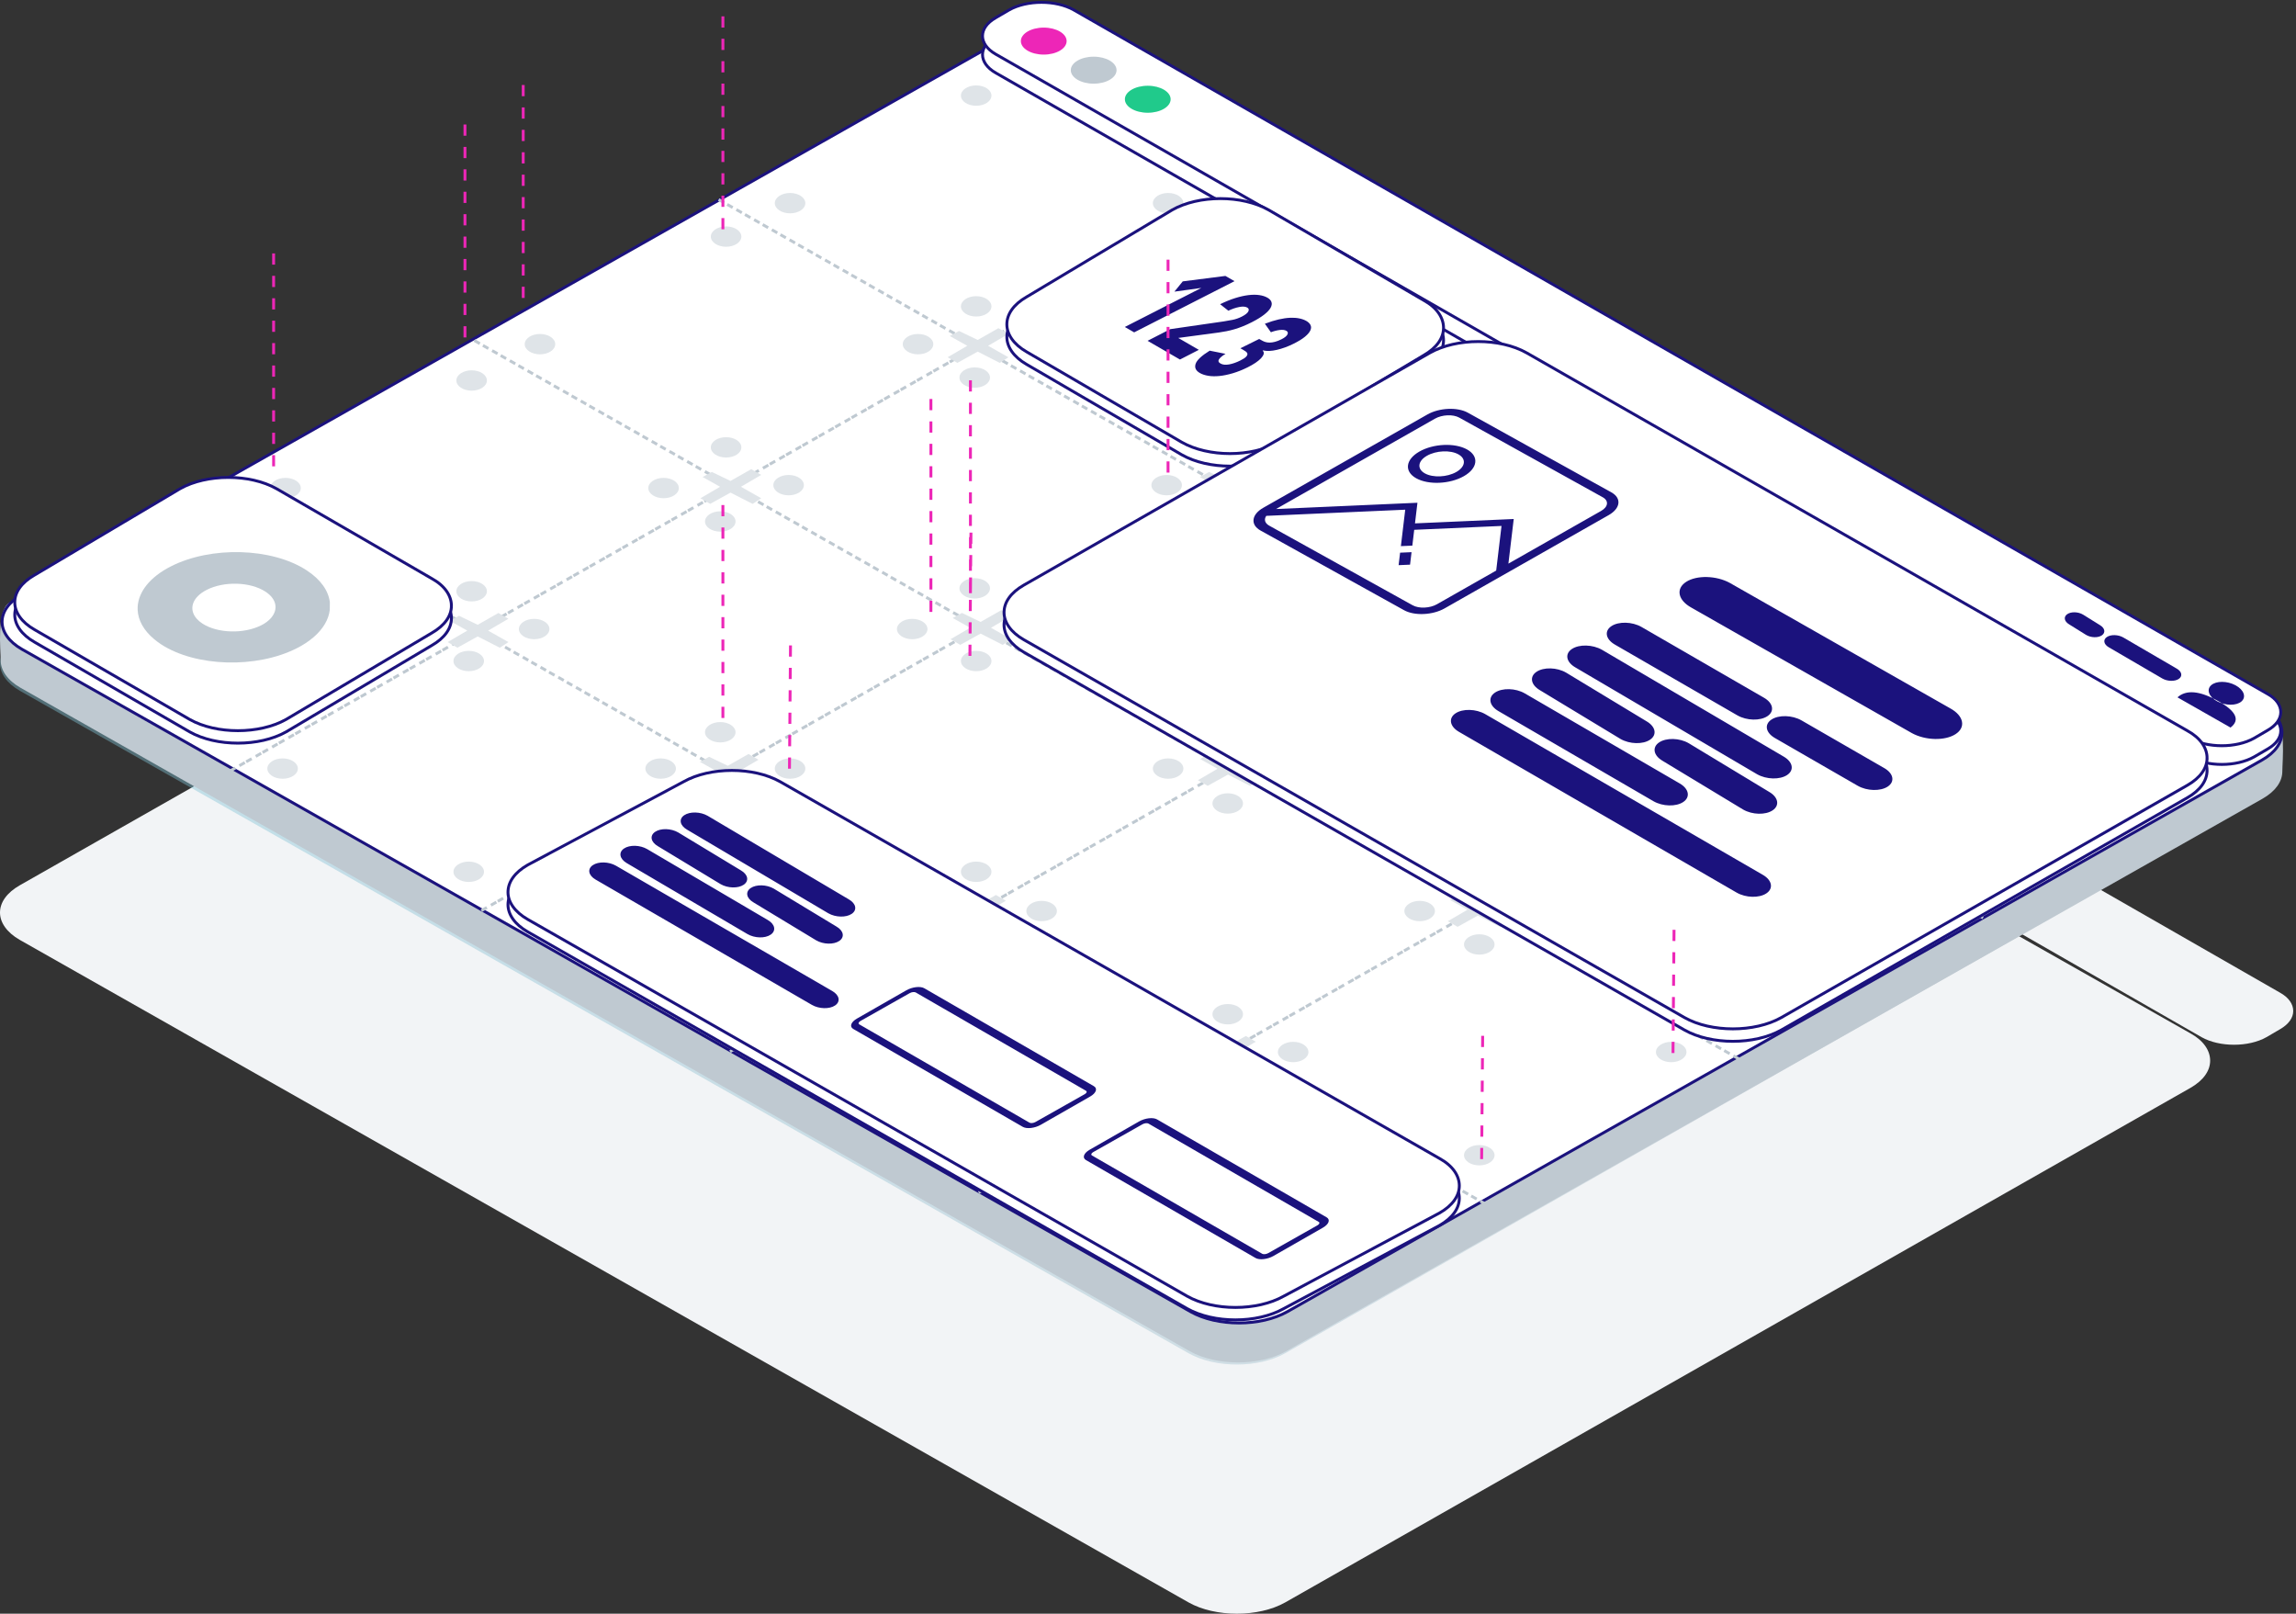 <svg width="787" height="553" fill="none" xmlns="http://www.w3.org/2000/svg"><rect width="100%" height="100%" fill="#333333" stroke="none"/><path d="M757.572 363.466c0 3.441-2.26 6.774-6.78 9.355 0 0-6.973 3.963-10.46 5.944-99.93 56.788-299.789 170.364-299.789 170.364-9.147 5.161-23.998 5.161-33.145 0L6.78 322.091C2.26 319.511 0 316.07 0 312.737c0-3.441 2.26-6.774 6.78-9.355L317.029 127.073c9.147-5.161 23.998-5.161 33.145 0l400.618 227.039c4.52 2.473 6.78 5.913 6.78 9.354Z" fill="#F2F4F6"/><path opacity=".423" d="M757.572 278.076c0 3.441-2.26 6.774-6.78 9.355 0 0-6.973 3.963-10.46 5.944-99.93 56.788-299.789 170.364-299.789 170.364-9.147 5.161-23.998 5.161-33.145 0L6.78 236.701C2.26 234.12 0 230.68 0 227.346c0-3.44 2.26-6.774 6.78-9.354L317.029 41.683c9.147-5.161 23.998-5.161 33.145 0L750.792 268.721c4.52 2.474 6.78 5.914 6.78 9.355Z" fill="url(#a)"/><path d="M786.051 346.442c0 2.309-1.516 4.547-4.549 6.279l-4.629 2.707c-6.138 3.464-16.103 3.464-22.241 0l-411.17-235.711c-3.033-1.732-4.549-4.041-4.549-6.278 0-2.31 1.516-4.547 4.549-6.279l4.63-2.707c6.138-3.464 16.102-3.464 22.24 0l411.17 235.711c3.033 1.659 4.549 3.969 4.549 6.278Z" fill="#F2F4F6"/><path d="M782.314 264.34c0 3.445-2.261 6.783-6.782 9.367L440.921 463.022c-9.15 5.168-24.006 5.168-33.156 0L7.021 235.688c-4.521-2.584-6.782-6.029-6.782-9.367 0-3.445-1.501-17.228 3.02-19.812L341.632 14.679c9.15-5.168 24.005-5.168 33.155 0L779.279 244.516c4.521 2.477 3.035 16.379 3.035 19.824Z" fill="#BFC9D1"/><path d="M782.184 251.072c0 3.441-2.26 6.774-6.78 9.354l-334.15 189.081c-9.148 5.161-23.998 5.161-33.145 0L7.491 222.469c-4.52-2.58-6.78-6.021-6.78-9.354 0-3.441 2.26-6.774 6.78-9.355L341.641 14.679c9.148-5.161 23.998-5.161 33.145 0L775.404 241.717c4.52 2.473 6.78 5.914 6.78 9.355Z" fill="#fff" stroke="#1B127D" stroke-width=".991"/><path fill-rule="evenodd" clip-rule="evenodd" d="M781.779 250.442c0 2.297-1.509 4.522-4.528 6.244l-4.607 2.692c-6.109 3.445-16.026 3.445-22.134 0L341.304 24.977c-3.019-1.722-4.528-4.019-4.528-6.244 0-2.296 1.509-4.521 4.528-6.244l4.607-2.692c6.109-3.445 16.026-3.445 22.134 0L777.251 244.199c3.019 1.65 4.528 3.947 4.528 6.243Z" fill="#fff" stroke="#1B127D" stroke-width=".991"/><path fill-rule="evenodd" clip-rule="evenodd" d="M781.779 244.038c0 2.297-1.509 4.521-4.528 6.244l-4.607 2.692c-6.109 3.444-16.026 3.444-22.134 0L341.304 18.573c-3.019-1.722-4.528-4.019-4.528-6.244 0-2.296 1.509-4.521 4.528-6.244l4.607-2.692c6.109-3.445 16.026-3.445 22.134 0L777.251 237.794c3.019 1.651 4.528 3.948 4.528 6.244Z" fill="#fff" stroke="#1B127D" stroke-width=".991"/><path d="m165.01 312.063 341.643-194.115c10.073-5.683-346.621 196.957-341.643 194.115ZM78.785 264.245 420.428 70.129c10.073-5.682-346.62 196.957-341.643 194.116ZM250.235 360.38l341.643-194.116c10.073-5.682-346.62 196.957-341.643 194.116ZM335.462 408.697l341.643-194.116c10.073-5.683-346.62 196.957-341.643 194.116Z" stroke="#BFC9D1" stroke-width=".991" stroke-dasharray="2.15 4.3"/><path d="M509.289 412.674 75.512 166.296C62.722 159.084 515.608 416.28 509.289 412.674ZM596.01 362.863 162.232 116.485c-12.789-7.212 440.097 249.984 433.778 246.378ZM679.742 314.546 245.965 68.168C233.176 60.956 686.061 318.152 679.742 314.546Z" stroke="#BFC9D1" stroke-width=".991" stroke-dasharray="2.15 4.84"/><path fill-rule="evenodd" clip-rule="evenodd" d="m342.232 112.458 3.42 1.971-6.955 4.067 6.955 3.932-2.95 1.934-7.576-3.868-6.961 3.855-3.343-1.921 6.733-3.931-5.981-3.346 3.147-1.738 6.405 3.086 7.106-4.041Zm-81.309 50.288-3.42-1.972-7.106 4.041-6.405-3.085-3.147 1.738 5.981 3.345-6.733 3.931 3.343 1.922 6.961-3.855 7.576 3.867 2.95-1.934-6.954-3.931 6.954-4.067Zm-86.654 49.294-3.42-1.972-7.106 4.041-6.404-3.086-3.148 1.739 5.981 3.345-6.733 3.931 3.343 1.922 6.961-3.855 7.576 3.867 2.95-1.934-6.954-3.931 6.954-4.067Zm257.106-49.294-3.42-1.972-7.106 4.041-6.404-3.086-3.148 1.739 5.981 3.345-6.732 3.931 3.342 1.922 6.961-3.855 7.576 3.867 2.95-1.934-6.954-3.931 6.954-4.067Zm-88.149 46.345 3.42 1.972-6.954 4.067 6.954 3.931-2.95 1.934-7.576-3.867-6.961 3.855-3.343-1.922 6.733-3.931-5.981-3.345 3.148-1.739 6.404 3.086 7.106-4.041Zm-86.654 49.294 3.42 1.971-6.954 4.067 6.954 3.932-2.949 1.933-7.577-3.867-6.961 3.855-3.342-1.921 6.732-3.932-5.98-3.345 3.147-1.738 6.404 3.086 7.106-4.041Zm256.18-49.294 3.42 1.972-6.954 4.066 6.954 3.932-2.95 1.934-7.576-3.868-6.961 3.856-3.342-1.922 6.732-3.931-5.981-3.346 3.148-1.738 6.404 3.086 7.106-4.041Zm-81.309 50.288-3.42-1.971-7.106 4.041-6.404-3.086-3.148 1.738 5.981 3.346-6.732 3.931 3.342 1.921 6.961-3.855 7.576 3.868 2.95-1.934-6.954-3.932 6.954-4.067Zm-86.654 49.294-3.42-1.972-7.105 4.041-6.405-3.086-3.147 1.739 5.98 3.345-6.732 3.931 3.342 1.922 6.962-3.855 7.576 3.867 2.949-1.934-6.954-3.931 6.954-4.067Zm253.62-51.265 3.42 1.971-6.955 4.067 6.955 3.932-2.95 1.933-7.576-3.867-6.961 3.855-3.343-1.921 6.733-3.932-5.981-3.345 3.147-1.738 6.405 3.086 7.106-4.041ZM517.1 307.696l-3.42-1.972-7.106 4.041-6.405-3.086-3.147 1.739 5.981 3.345-6.733 3.931 3.343 1.922 6.961-3.856 7.576 3.868 2.95-1.934-6.955-3.931 6.955-4.067Zm-86.654 49.293-3.42-1.971-7.106 4.041-6.404-3.086-3.148 1.738 5.981 3.346-6.733 3.931 3.343 1.921 6.961-3.855 7.576 3.868 2.95-1.934-6.954-3.932 6.954-4.067Z" fill="#DFE4E8"/><g fill="#DFE4E8"><ellipse cx="141.226" cy="215.068" rx="5.233" ry="3.487"/><ellipse cx="227.45" cy="167.25" rx="5.233" ry="3.487"/><ellipse cx="314.671" cy="117.937" rx="5.233" ry="3.487"/><ellipse cx="400.395" cy="69.62" rx="5.233" ry="3.487"/><ellipse cx="11.641" cy="215.068" rx="5.233" ry="3.487"/><ellipse cx="97.866" cy="167.25" rx="5.233" ry="3.487"/><ellipse cx="185.086" cy="117.937" rx="5.233" ry="3.487"/><ellipse cx="270.811" cy="69.62" rx="5.233" ry="3.487"/><ellipse cx="75.438" cy="178.208" rx="5.233" ry="3.487"/><ellipse cx="161.661" cy="130.389" rx="5.233" ry="3.487"/><ellipse cx="248.881" cy="81.077" rx="5.233" ry="3.487"/><ellipse cx="334.606" cy="32.76" rx="5.233" ry="3.487"/><ellipse cx="75.438" cy="250.434" rx="5.233" ry="3.487"/><ellipse cx="161.661" cy="202.615" rx="5.233" ry="3.487"/><ellipse cx="248.881" cy="153.303" rx="5.233" ry="3.487"/><ellipse cx="334.606" cy="104.986" rx="5.233" ry="3.487"/><g><ellipse cx="226.453" cy="263.385" rx="5.233" ry="3.487"/><ellipse cx="312.676" cy="215.567" rx="5.233" ry="3.487"/><ellipse cx="399.897" cy="166.254" rx="5.233" ry="3.487"/><ellipse cx="485.622" cy="117.937" rx="5.233" ry="3.487"/><ellipse cx="96.868" cy="263.385" rx="5.233" ry="3.487"/><ellipse cx="183.092" cy="215.567" rx="5.233" ry="3.487"/><ellipse cx="270.312" cy="166.254" rx="5.233" ry="3.487"/><ellipse cx="356.038" cy="117.937" rx="5.233" ry="3.487"/><ellipse cx="160.664" cy="226.525" rx="5.233" ry="3.487"/><ellipse cx="246.888" cy="178.706" rx="5.233" ry="3.487"/><ellipse cx="334.107" cy="129.394" rx="5.233" ry="3.487"/><ellipse cx="419.833" cy="81.077" rx="5.233" ry="3.487"/><ellipse cx="160.664" cy="298.751" rx="5.233" ry="3.487"/><ellipse cx="246.888" cy="250.933" rx="5.233" ry="3.487"/><ellipse cx="334.107" cy="201.62" rx="5.233" ry="3.487"/><ellipse cx="419.833" cy="153.303" rx="5.233" ry="3.487"/></g><g><ellipse cx="314.172" cy="311.204" rx="5.233" ry="3.487"/><ellipse cx="400.395" cy="263.385" rx="5.233" ry="3.487"/><ellipse cx="487.616" cy="214.072" rx="5.233" ry="3.487"/><ellipse cx="573.341" cy="165.756" rx="5.233" ry="3.487"/><ellipse cx="184.587" cy="311.204" rx="5.233" ry="3.487"/><ellipse cx="270.81" cy="263.385" rx="5.233" ry="3.487"/><ellipse cx="358.031" cy="214.072" rx="5.233" ry="3.487"/><ellipse cx="443.757" cy="165.756" rx="5.233" ry="3.487"/><ellipse cx="248.383" cy="274.344" rx="5.233" ry="3.487"/><ellipse cx="334.606" cy="226.525" rx="5.233" ry="3.487"/><ellipse cx="421.826" cy="177.213" rx="5.233" ry="3.487"/><ellipse cx="507.552" cy="128.896" rx="5.233" ry="3.487"/><ellipse cx="248.383" cy="346.57" rx="5.233" ry="3.487"/><ellipse cx="334.606" cy="298.751" rx="5.233" ry="3.487"/><ellipse cx="421.826" cy="249.438" rx="5.233" ry="3.487"/><ellipse cx="507.552" cy="201.122" rx="5.233" ry="3.487"/></g><g><ellipse cx="400.394" cy="360.018" rx="5.233" ry="3.487"/><ellipse cx="486.618" cy="312.2" rx="5.233" ry="3.487"/><ellipse cx="573.84" cy="262.887" rx="5.233" ry="3.487"/><ellipse cx="659.564" cy="214.57" rx="5.233" ry="3.487"/><ellipse cx="270.81" cy="360.018" rx="5.233" ry="3.487"/><ellipse cx="357.034" cy="312.199" rx="5.233" ry="3.487"/><ellipse cx="444.255" cy="262.887" rx="5.233" ry="3.487"/><ellipse cx="529.979" cy="214.57" rx="5.233" ry="3.487"/><ellipse cx="334.606" cy="323.158" rx="5.233" ry="3.487"/><ellipse cx="420.83" cy="275.339" rx="5.233" ry="3.487"/><ellipse cx="508.05" cy="226.027" rx="5.233" ry="3.487"/><ellipse cx="593.775" cy="177.71" rx="5.233" ry="3.487"/><ellipse cx="334.606" cy="395.384" rx="5.233" ry="3.487"/><ellipse cx="420.83" cy="347.565" rx="5.233" ry="3.487"/><ellipse cx="508.05" cy="298.252" rx="5.233" ry="3.487"/><ellipse cx="593.775" cy="249.936" rx="5.233" ry="3.487"/></g><g><ellipse cx="486.618" cy="408.335" rx="5.233" ry="3.487"/><ellipse cx="572.841" cy="360.516" rx="5.233" ry="3.487"/><ellipse cx="660.062" cy="311.203" rx="5.233" ry="3.487"/><ellipse cx="745.787" cy="262.887" rx="5.233" ry="3.487"/><ellipse cx="357.033" cy="408.335" rx="5.233" ry="3.487"/><ellipse cx="443.258" cy="360.516" rx="5.233" ry="3.487"/><ellipse cx="530.477" cy="311.203" rx="5.233" ry="3.487"/><ellipse cx="616.203" cy="262.887" rx="5.233" ry="3.487"/><ellipse cx="420.829" cy="371.475" rx="5.233" ry="3.487"/><ellipse cx="507.053" cy="323.656" rx="5.233" ry="3.487"/><ellipse cx="594.272" cy="274.343" rx="5.233" ry="3.487"/><ellipse cx="679.999" cy="226.027" rx="5.233" ry="3.487"/><ellipse cx="420.829" cy="443.701" rx="5.233" ry="3.487"/><ellipse cx="507.053" cy="395.882" rx="5.233" ry="3.487"/><ellipse cx="594.272" cy="346.569" rx="5.233" ry="3.487"/><ellipse cx="679.999" cy="298.253" rx="5.233" ry="3.487"/></g></g><g><g fill="#fff" stroke="#1B127D" stroke-width=".991"><path d="M494.8 116.635c0 3.461-2.255 6.814-6.765 9.41l-49.896 29.8c-9.128 5.192-23.946 5.192-33.074 0l-53.183-30.979c-4.51-2.596-6.765-6.057-6.765-9.41 0-3.461 2.255-6.814 6.765-9.41l49.896-29.8c9.127-5.192 23.946-5.192 33.074 0l53.183 30.979c4.51 2.488 6.765 5.949 6.765 9.41Z"/><path d="M494.8 112.337c0 3.461-2.255 6.814-6.765 9.41l-49.896 29.8c-9.128 5.192-23.946 5.192-33.074 0l-53.183-30.978c-4.51-2.596-6.765-6.057-6.765-9.41 0-3.462 2.255-6.815 6.765-9.41l49.896-29.8c9.127-5.192 23.946-5.192 33.074 0l53.183 30.979c4.51 2.488 6.765 5.949 6.765 9.41Z"/></g><path fill-rule="evenodd" clip-rule="evenodd" d="m388.762 113.897 34.39-17.543-3.119-1.797-14.618 1.867-2.867 3.519 9.235-1.274-26.229 13.38 3.208 1.849Zm15.692 9.312 6.471-3.323-7.054-4.08 13.899-1.862c.888-.129 1.769-.279 2.645-.45.875-.172 1.774-.392 2.697-.662.922-.269 1.886-.604 2.889-1.005 1.004-.4 2.061-.886 3.172-1.456 1.732-.89 3.121-1.746 4.166-2.568 1.045-.823 1.769-1.591 2.171-2.304.402-.713.509-1.365.321-1.956-.188-.59-.641-1.093-1.36-1.509-.779-.45-1.722-.755-2.83-.914-1.107-.159-2.349-.155-3.726.012-1.376.167-2.876.504-4.499 1.01-1.624.507-3.356 1.208-5.199 2.105l2.83 2.226c1.287-.612 2.532-1.034 3.733-1.266 1.202-.233 2.117-.167 2.746.196.524.304.646.74.365 1.309-.28.569-1.009 1.156-2.185 1.76-1.046.537-2.118.916-3.217 1.136-1.099.221-2.116.4-3.052.537l-18.286 2.643-7.794 4.002 11.097 6.419Zm9.774 5.581c-1.134-.179-2.094-.487-2.881-.925-1.439-.799-1.949-1.847-1.532-3.144.416-1.297 2.028-2.815 4.834-4.554l5.421 1.086c-1.134.69-1.879 1.317-2.235 1.883-.356.567-.171 1.052.556 1.456.741.412 1.712.509 2.91.289 1.198-.219 2.458-.656 3.78-1.311.991-.491 1.665-.924 2.021-1.299.356-.375.514-.712.476-1.012-.038-.299-.222-.566-.551-.801-.329-.235-.683-.458-1.061-.668l-.795-.442 6.443-3.191 1.113.619c.318.177.678.325 1.08.444s.868.179 1.398.178c.531 0 1.128-.085 1.792-.254.663-.169 1.408-.459 2.234-.868 1.057-.523 1.74-1.064 2.048-1.623.308-.558.182-.993-.379-1.304-.529-.295-1.282-.384-2.258-.266-.976.117-1.98.375-3.011.775l-2.062-2.918c1.702-.652 3.271-1.143 4.708-1.473 1.438-.329 2.736-.519 3.897-.568 1.16-.05 2.204.018 3.131.203.927.186 1.731.468 2.412.847.712.395 1.207.87 1.486 1.425.278.554.262 1.171-.048 1.849-.31.679-.928 1.403-1.856 2.173-.927.769-2.233 1.571-3.918 2.406-1.95.965-3.853 1.661-5.71 2.088-1.857.426-3.43.489-4.72.189l-.149.073c.352.335.466.728.341 1.18-.124.452-.421.929-.891 1.432-.47.503-1.099 1.022-1.888 1.556-.789.534-1.695 1.054-2.72 1.562-1.751.867-3.442 1.541-5.074 2.023-1.632.482-3.147.795-4.545.938-1.398.143-2.664.126-3.797-.053Z" fill="#1B127D"/><path fill-rule="evenodd" clip-rule="evenodd" d="m433.974 83.003 30.49 17.843c2.904 1.686 3.407 4.311 1.125 5.864-2.283 1.552-6.488 1.444-9.392-.242l-30.489-17.843c-2.904-1.686-3.408-4.312-1.125-5.864 2.282-1.552 6.487-1.444 9.391.242Z" fill="#fff" style="mix-blend-mode:overlay" opacity=".591"/><path opacity=".493" fill-rule="evenodd" clip-rule="evenodd" d="m395.434 125.03-1.368 1.31 1.676 1.287-17.796-2.27-.195 1.609 18.644 2.378-2.329 1.858.91 1.318 3.634-2.894.228.029.028-.233.876-.697-.717-.615.008-.063-.096-.012-3.503-3.005Z" fill="#fff"/></g><g><path d="M154.735 211.858c0 3.438-2.255 6.768-6.765 9.346l-49.895 29.597c-9.128 5.156-23.947 5.156-33.074 0l-53.183-30.768c-4.51-2.578-6.765-6.015-6.765-9.345 0-3.438 2.255-6.768 6.765-9.346l49.895-29.597c9.128-5.156 23.947-5.156 33.074 0l53.182 30.768c4.51 2.47 6.765 5.908 6.765 9.345Z" fill="#fff" stroke="#1B127D" stroke-width=".991"/><path d="M154.735 207.59c0 3.438-2.255 6.768-6.765 9.346l-49.895 29.597c-9.128 5.156-23.947 5.156-33.074 0l-53.183-30.768c-4.51-2.578-6.765-6.015-6.765-9.346 0-3.437 2.255-6.767 6.765-9.345l49.895-29.597c9.128-5.156 23.947-5.156 33.074 0l53.182 30.767c4.51 2.471 6.765 5.909 6.765 9.346Z" fill="#fff" stroke="#1B127D" stroke-width=".991"/><path fill-rule="evenodd" clip-rule="evenodd" d="M105.092 195.43c4.863 3.165 7.498 7.02 7.975 10.965l-.027 2.454c.003.058.003.115 0 .173-.395 3.274-2.255 6.493-5.534 9.322-1.759 1.49-3.694 2.764-5.768 3.797-13.771 7.002-34.604 6.432-46.528-1.342-.837-.549-1.641-1.15-2.407-1.799-3.59-2.999-5.443-6.466-5.616-9.946v-1.082c.27-5.107 4.115-10.177 11.378-13.877 13.771-7.008 34.604-6.439 46.528 1.335Zm-15.541 18.849c1.318-.635 2.49-1.519 3.458-2.607l-.028-.002c2.455-2.893 1.854-6.431-2.027-8.938-5.16-3.352-14.165-3.631-20.12-.581-4.994 2.548-6.225 6.609-3.458 9.821.593.669 1.276 1.252 2.026 1.731 5.174 3.346 14.165 3.603 20.148.576Z" fill="#BFC9D1"/></g><g fill-rule="evenodd" clip-rule="evenodd" fill="#fff" stroke="#1B127D" stroke-width=".991"><path d="M756.52 264.028c0 3.444-2.262 6.78-6.788 9.363l-139.155 79.586c-9.158 5.166-24.027 5.166-33.185 0L350.945 223.503c-4.525-2.583-6.788-6.027-6.788-9.363 0-3.444 2.263-6.78 6.788-9.363l139.156-79.586c9.158-5.166 24.026-5.166 33.184 0l226.447 129.475c4.526 2.475 6.788 5.919 6.788 9.362Z"/><path d="M756.52 259.759c0 3.444-2.262 6.78-6.788 9.363l-139.155 79.586c-9.158 5.166-24.027 5.166-33.185 0L350.945 219.233c-4.525-2.582-6.788-6.026-6.788-9.362 0-3.444 2.263-6.78 6.788-9.363l139.156-79.586c9.158-5.166 24.026-5.166 33.184 0l226.447 129.474c4.526 2.475 6.788 5.919 6.788 9.363Z"/></g><g fill-rule="evenodd" clip-rule="evenodd" fill="#fff" stroke="#1B127D" stroke-width=".991"><path d="M500.208 410.601c0 3.434-2.259 6.761-6.775 9.337l-53.408 28.51c-9.14 5.151-23.98 5.151-33.12 0L180.899 319.336c-4.517-2.576-6.775-6.01-6.775-9.337 0-3.434 2.258-6.761 6.775-9.336l53.408-28.511c9.14-5.151 23.979-5.151 33.12 0l226.006 129.112c4.516 2.469 6.775 5.903 6.775 9.337Z"/><path d="M500.208 406.338c0 3.434-2.259 6.761-6.775 9.337l-53.408 28.51c-9.14 5.151-23.98 5.151-33.12 0L180.899 315.073c-4.517-2.576-6.775-6.01-6.775-9.337 0-3.434 2.258-6.761 6.775-9.336l53.408-28.511c9.14-5.151 23.979-5.151 33.12 0l226.006 129.112c4.516 2.469 6.775 5.903 6.775 9.337Z"/></g><g stroke="#ED26B7" stroke-width=".991" stroke-dasharray="3.84"><path d="M93.785 86.852v73.4M247.787 173.079v73.4M319.088 136.736v73.399M159.374 42.67V116.07M179.339 29.13V102.53M332.635 130.322v73.4M400.37 88.99V162.39M247.787 5.613V79.013M270.96 221.181l-.356 42.401M332.813 182.521l-.357 42.401M573.811 318.632l-.357 42.401M508.213 354.975l-.356 42.401"/></g><g><ellipse cx="357.764" cy="14.083" rx="7.843" ry="4.627" fill="#ED26B7"/><ellipse cx="374.878" cy="24.048" rx="7.843" ry="4.627" fill="#BFC9D1"/><ellipse cx="393.416" cy="34.013" rx="7.843" ry="4.627" fill="#20CA8B"/><g fill-rule="evenodd" clip-rule="evenodd" fill="#1B127D"><path d="M760.237 240.199c6.262 3.496 7.703 6.54 4.322 9.132l-18.187-10.356c2.982-2.68 7.603-2.272 13.865 1.224Zm6.038-5.359c2.86 1.541 3.77 4.02 2.032 5.537-1.737 1.516-5.465 1.497-8.325-.044-2.86-1.541-3.77-4.02-2.032-5.537 1.737-1.516 5.465-1.497 8.325.044ZM727.806 218.457l18.337 10.687c1.747 1.01 2.05 2.583.677 3.513-1.373.93-3.902.865-5.648-.145l-18.337-10.688c-1.747-1.01-2.05-2.582-.677-3.512 1.373-.93 3.902-.865 5.648.145ZM714.006 210.618l5.816 3.622c1.678 1 1.969 2.556.65 3.476-1.319.92-3.75.856-5.428-.143l-5.816-3.622c-1.679-1-1.97-2.556-.65-3.476 1.319-.92 3.749-.856 5.428.143Z"/></g></g><g><path fill-rule="evenodd" clip-rule="evenodd" d="m211.158 296.683 74.132 42.937c2.463 1.421 2.89 3.634.954 4.942-1.935 1.308-5.5 1.217-7.962-.204l-74.132-42.937c-2.462-1.421-2.889-3.634-.954-4.942 1.935-1.308 5.5-1.217 7.962.204ZM373.682 375.767c2.052-1.175 2.617-2.762 1.26-3.545l-58.118-33.554c-1.356-.783-4.119-.466-6.172.709l-16.928 9.687c-2.052 1.174-2.616 2.761-1.26 3.544l58.118 33.555c1.357.783 4.12.466 6.172-.709l16.928-9.687Zm-61.844-35.434c.682-.385 1.603-.485 2.057-.223l58.332 33.678c.454.262.269.786-.414 1.172l-16.883 9.538c-.683.386-1.604.486-2.057.224l-58.333-33.678c-.453-.262-.268-.787.414-1.172l16.884-9.539ZM453.46 420.705c2.053-1.174 2.617-2.761 1.261-3.544l-58.119-33.555c-1.356-.783-4.119-.465-6.171.709l-16.928 9.687c-2.053 1.175-2.617 2.762-1.261 3.545l58.119 33.554c1.356.783 4.119.466 6.171-.708l16.928-9.688Zm-61.843-35.433c.682-.386 1.603-.486 2.056-.224l58.333 33.678c.453.262.268.787-.414 1.172l-16.884 9.539c-.682.385-1.603.485-2.057.224l-58.332-33.679c-.454-.262-.269-.786.414-1.172l16.884-9.538ZM221.845 290.989l41.363 24.312c2.463 1.437 2.891 3.675.955 4.998-1.936 1.323-5.503 1.23-7.966-.207l-41.363-24.312c-2.463-1.437-2.89-3.675-.954-4.998 1.936-1.322 5.502-1.23 7.965.207ZM242.561 279.567l48.412 28.65c2.479 1.425 2.909 3.644.961 4.956-1.949 1.313-5.538 1.221-8.017-.204l-48.412-28.651c-2.479-1.425-2.909-3.644-.961-4.956 1.949-1.312 5.538-1.221 8.017.205ZM232.463 285.265l21.504 13.008c2.445 1.415 2.869 3.618.947 4.92-1.921 1.303-5.461 1.212-7.905-.203l-21.504-13.008c-2.445-1.415-2.869-3.618-.948-4.92 1.922-1.303 5.462-1.212 7.906.203ZM265.226 304.525l21.504 13.008c2.445 1.415 2.869 3.618.947 4.92-1.921 1.303-5.461 1.212-7.906-.203l-21.504-13.008c-2.444-1.415-2.868-3.618-.947-4.921 1.922-1.302 5.461-1.211 7.906.204Z" fill="#1B127D"/></g><g fill-rule="evenodd" clip-rule="evenodd" fill="#1B127D"><path d="m509.105 244.73 95.148 55.071c3.16 1.823 3.708 4.661 1.224 6.339-2.484 1.678-7.059 1.561-10.219-.262l-95.147-55.071c-3.16-1.823-3.708-4.661-1.225-6.339 2.484-1.678 7.059-1.56 10.219.262ZM522.649 237.616l53.107 30.868c3.162 1.824 3.711 4.665 1.225 6.345-2.486 1.679-7.065 1.562-10.227-.262l-53.107-30.869c-3.162-1.824-3.711-4.665-1.225-6.344 2.485-1.68 7.064-1.563 10.227.262ZM549.1 222.669l62.251 36.583c3.188 1.82 3.741 4.654 1.235 6.329-2.505 1.676-7.12 1.559-10.308-.261l-62.251-36.584c-3.188-1.819-3.741-4.653-1.235-6.328 2.505-1.676 7.12-1.559 10.308.261ZM562.636 214.841l41.967 24.243c3.188 1.82 3.741 4.654 1.235 6.329-2.505 1.676-7.12 1.559-10.308-.261l-41.967-24.243c-3.188-1.82-3.741-4.653-1.235-6.329 2.505-1.675 7.121-1.558 10.308.261ZM617.487 246.863l28.361 16.344c3.188 1.82 3.741 4.653 1.235 6.329-2.505 1.675-7.121 1.558-10.308-.261l-28.362-16.345c-3.187-1.82-3.74-4.653-1.235-6.329 2.506-1.675 7.121-1.558 10.309.262ZM536.797 230.492l27.584 16.684c3.136 1.815 3.68 4.64 1.215 6.311-2.465 1.671-7.005 1.554-10.141-.26l-27.584-16.685c-3.136-1.814-3.68-4.64-1.215-6.311 2.465-1.67 7.005-1.554 10.141.261ZM578.827 254.686l27.584 16.684c3.136 1.815 3.68 4.641 1.215 6.311-2.465 1.671-7.005 1.554-10.141-.26l-27.584-16.685c-3.136-1.814-3.68-4.64-1.215-6.311 2.465-1.67 7.005-1.554 10.141.261ZM592.933 199.759l75.567 42.995c4.627 2.541 5.429 6.498 1.792 8.838-3.637 2.339-10.336 2.176-14.963-.365l-75.567-42.995c-4.627-2.541-5.43-6.498-1.793-8.838 3.637-2.339 10.337-2.176 14.964.365ZM551.403 176.526c4.081-2.319 4.498-5.818.929-7.799l-49.19-27.301c-3.569-1.981-9.793-1.705-13.874.615l-56.256 31.971c-4.081 2.32-4.498 5.819-.929 7.799l49.19 27.301c3.569 1.981 9.793 1.705 13.874-.614l56.256-31.972Zm-66.651 5.037 29.921-1.325-1.823 15.29-20.292 11.533c-2.449 1.392-6.183 1.557-8.324.369l-49.191-27.301c-1.529-.849-1.839-2.162-.999-3.35l47.626-2.109-1.488 12.486 3.923-.173.647-5.42Zm64.619-11.153-49.19-27.301c-2.142-1.189-5.876-1.023-8.325.369l-54.474 30.959 48.475-2.147-.843 7.067 33.846-1.499-1.824 15.291 31.777-18.06c2.45-1.392 2.7-3.49.558-4.679Zm-66.045 23.094.51-4.28-3.924.174-.51 4.28 3.924-.174Zm19.528-39.488c4.196 2.329 3.706 6.443-1.093 9.17-4.798 2.727-12.117 3.051-16.313.722-4.196-2.328-3.707-6.442 1.093-9.17 4.799-2.727 12.116-3.051 16.313-.722Zm-13.723 2.159c3.165-1.799 7.994-2.013 10.763-.477 2.768 1.537 2.445 4.251-.721 6.051-3.166 1.799-7.995 2.013-10.764.476-2.768-1.536-2.445-4.25.722-6.05Z"/></g><defs><linearGradient id="a" x1="23.088" y1="389.47" x2="604.635" y2="515.075" gradientUnits="userSpaceOnUse"><stop stop-color="#7FC1D5"/><stop offset="1" stop-color="#B0BECA"/></linearGradient></defs></svg>